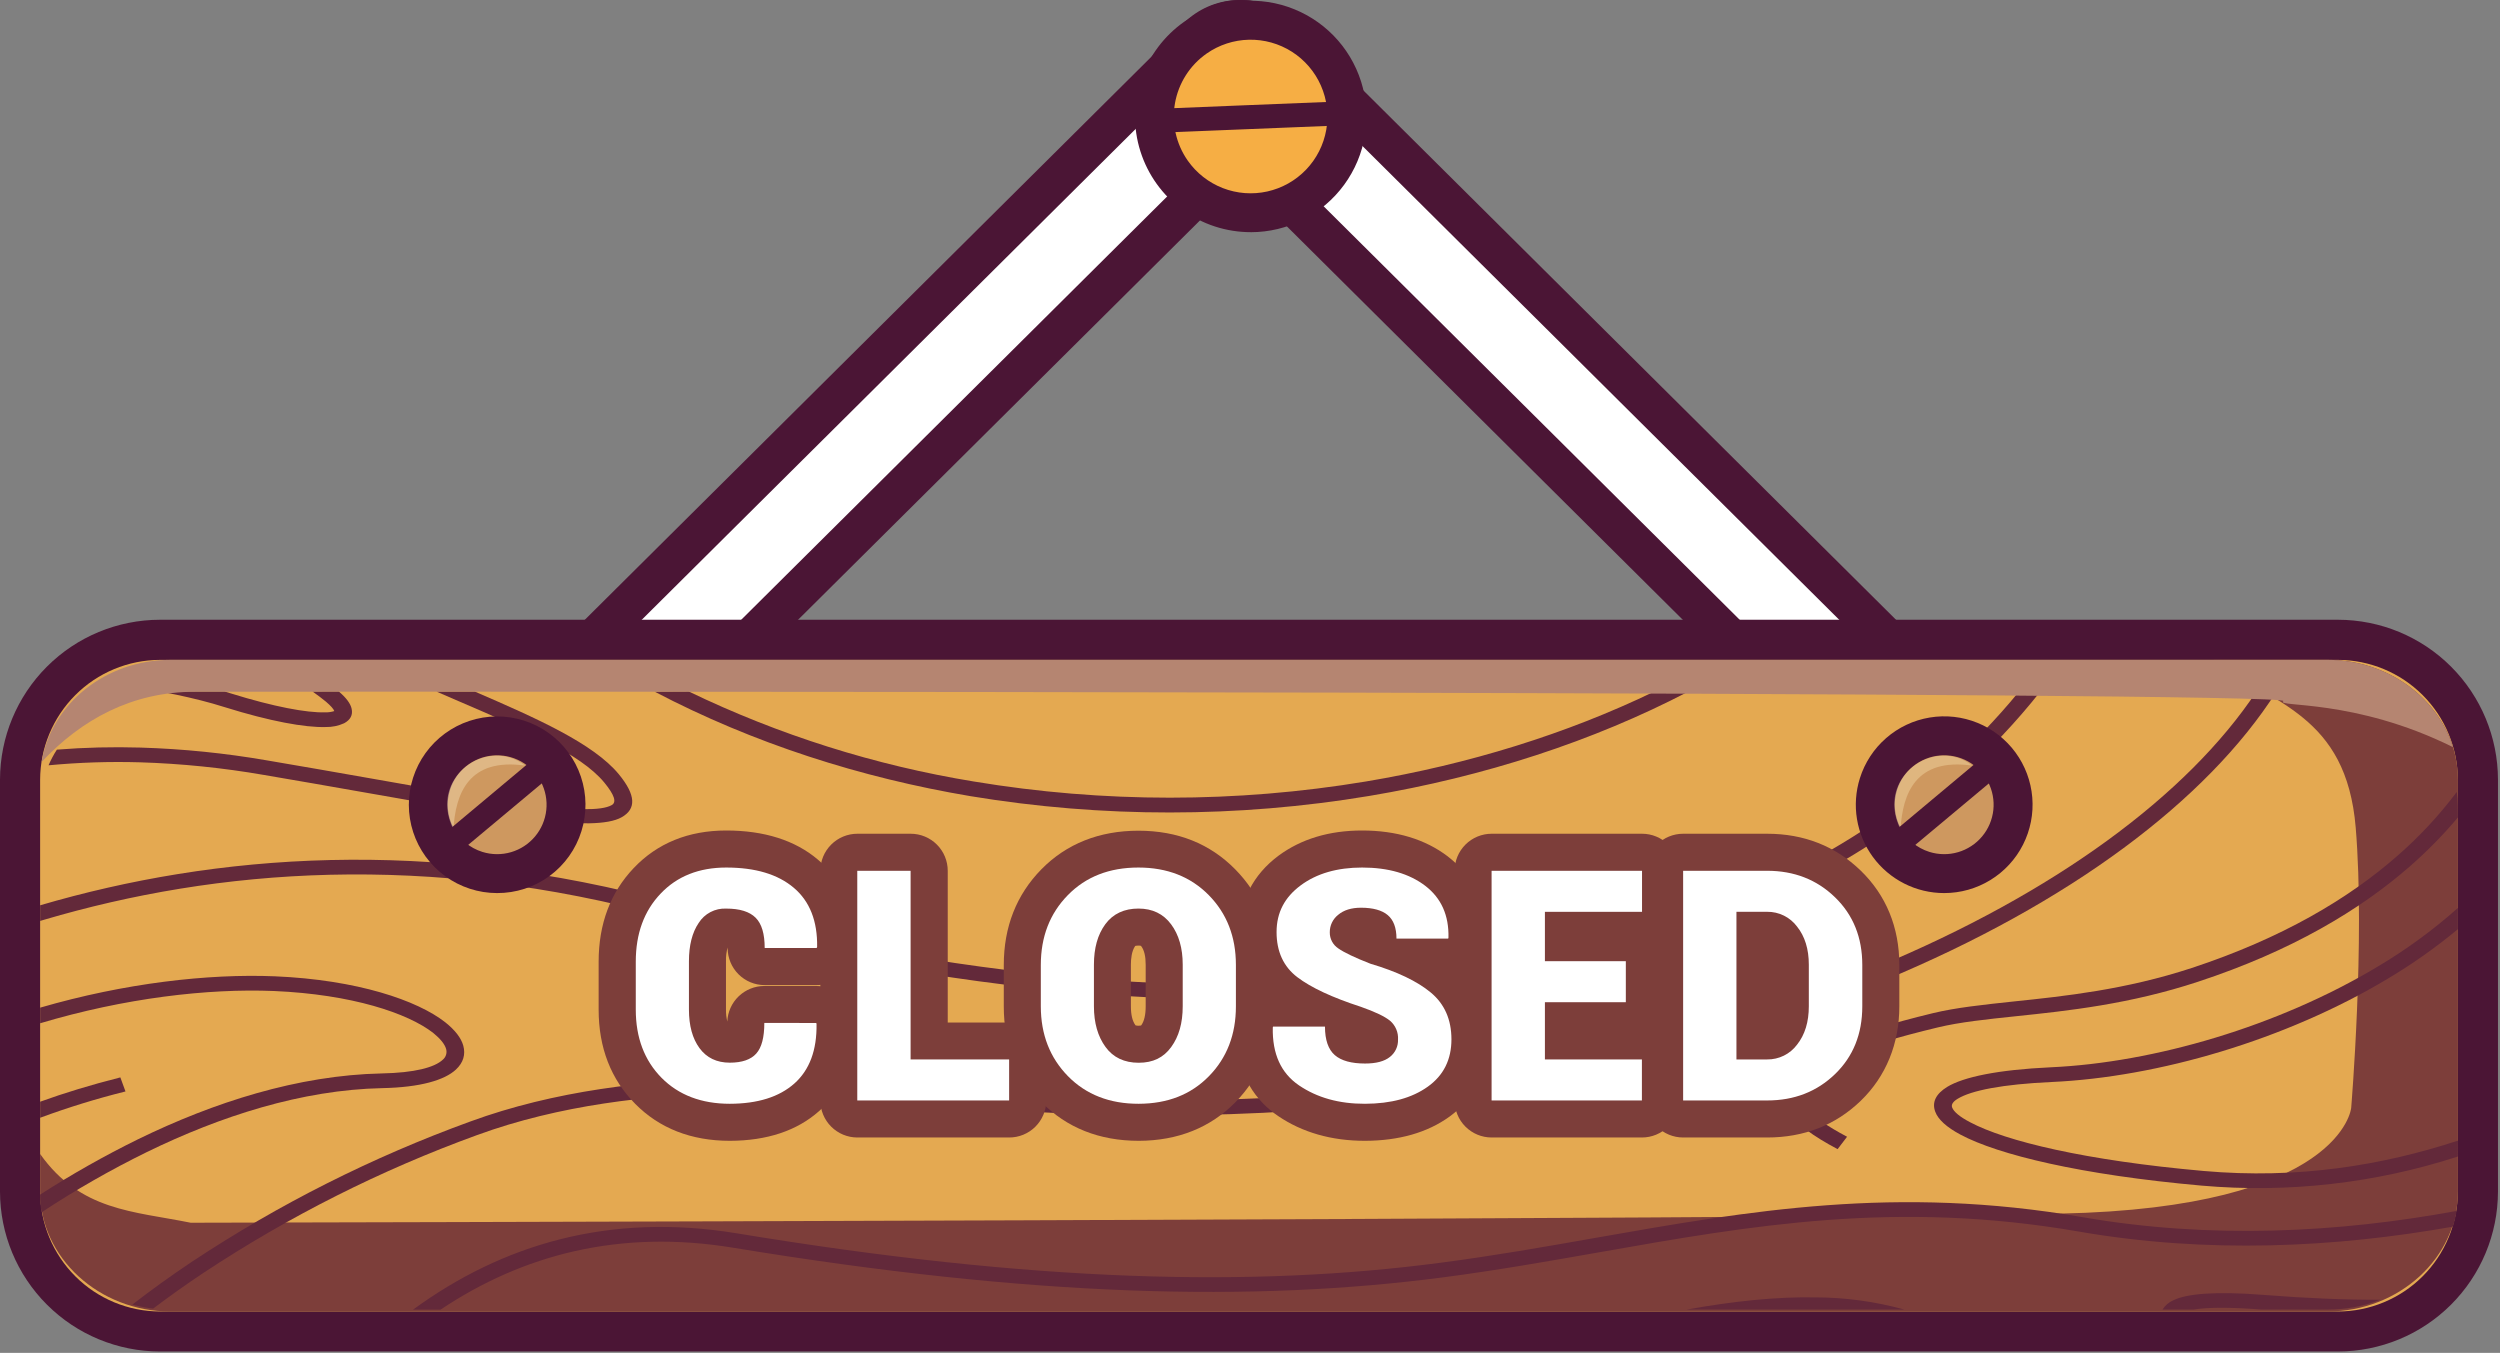 <svg width="972" height="526" viewBox="0 0 972 526" fill="none" xmlns="http://www.w3.org/2000/svg">
<rect x="0" y="0" width="972" height="526" fill="#808080" stroke="none"/>
<path d="M201.32 336.559C194.188 336.585 187.273 334.108 181.78 329.559C178.753 327.066 176.284 323.964 174.536 320.454C172.787 316.944 171.798 313.104 171.631 309.186C171.465 305.268 172.127 301.359 173.572 297.714C175.017 294.069 177.214 290.768 180.02 288.029L460.95 8.859C466.392 3.507 473.624 0.362 481.249 0.029C488.875 -0.303 496.353 2.201 502.24 7.059C505.258 9.552 507.717 12.653 509.458 16.159C511.199 19.666 512.182 23.499 512.345 27.41C512.507 31.322 511.844 35.223 510.399 38.862C508.955 42.5 506.761 45.794 503.96 48.529L222.96 327.739C217.187 333.41 209.413 336.579 201.32 336.559V336.559Z" fill="#4B1535"/>
<path fill-rule="evenodd" clip-rule="evenodd" d="M492.2 19.009C493.56 20.108 494.67 21.485 495.456 23.047C496.241 24.61 496.684 26.322 496.755 28.069C496.826 29.817 496.524 31.559 495.867 33.18C495.211 34.801 494.217 36.263 492.95 37.469L212.01 316.669C209.316 319.241 205.782 320.751 202.061 320.918C198.34 321.085 194.684 319.899 191.77 317.579V317.579C190.411 316.477 189.302 315.098 188.517 313.534C187.732 311.97 187.29 310.257 187.219 308.509C187.148 306.76 187.45 305.017 188.106 303.394C188.761 301.772 189.755 300.308 191.02 299.099L471.95 19.919C474.641 17.338 478.179 15.823 481.904 15.656C485.629 15.489 489.288 16.68 492.2 19.009V19.009Z" fill="white"/>
<path d="M763.24 336.559C755.149 336.592 747.372 333.43 741.6 327.759L460.6 48.529C457.795 45.792 455.598 42.493 454.154 38.849C452.71 35.205 452.05 31.298 452.218 27.382C452.386 23.466 453.378 19.629 455.129 16.122C456.88 12.615 459.351 9.517 462.38 7.029C468.266 2.191 475.734 -0.3 483.346 0.038C490.958 0.376 498.176 3.518 503.61 8.859L784.54 288.039C787.343 290.777 789.538 294.075 790.982 297.717C792.426 301.359 793.087 305.265 792.922 309.18C792.757 313.094 791.769 316.93 790.024 320.438C788.278 323.946 785.813 327.047 782.79 329.539C777.294 334.092 770.377 336.576 763.24 336.559V336.559Z" fill="#4B1535"/>
<path fill-rule="evenodd" clip-rule="evenodd" d="M472.4 19.009C471.04 20.107 469.93 21.483 469.143 23.045C468.357 24.607 467.912 26.318 467.84 28.065C467.767 29.811 468.067 31.554 468.721 33.175C469.374 34.797 470.366 36.261 471.63 37.469L752.57 316.669C755.264 319.241 758.798 320.75 762.519 320.918C766.24 321.085 769.896 319.899 772.81 317.579V317.579C774.172 316.479 775.284 315.102 776.071 313.538C776.859 311.975 777.304 310.262 777.377 308.513C777.45 306.764 777.149 305.02 776.494 303.396C775.839 301.773 774.846 300.308 773.58 299.099L492.64 19.919C489.952 17.335 486.416 15.818 482.691 15.65C478.967 15.483 475.309 16.677 472.4 19.009V19.009Z" fill="white"/>
<path d="M486.33 90.269C476.762 90.276 467.44 87.234 459.719 81.582C451.998 75.931 446.279 67.966 443.393 58.844C440.506 49.721 440.603 39.916 443.668 30.852C446.734 21.788 452.609 13.937 460.44 8.439V8.439C466.227 4.38 472.888 1.741 479.885 0.736C486.881 -0.268 494.016 0.389 500.711 2.655C507.406 4.922 513.473 8.733 518.421 13.781C523.368 18.829 527.057 24.972 529.188 31.711C531.319 38.451 531.833 45.597 530.687 52.572C529.542 59.547 526.769 66.154 522.595 71.858C518.42 77.561 512.96 82.201 506.658 85.402C500.356 88.602 493.388 90.273 486.32 90.279L486.33 90.269ZM477.82 33.219C475.029 35.17 473 38.029 472.081 41.308C471.161 44.587 471.407 48.084 472.776 51.202C474.145 54.32 476.553 56.867 479.59 58.409C482.626 59.951 486.103 60.392 489.429 59.657C492.754 58.923 495.722 57.058 497.827 54.38C499.931 51.703 501.042 48.378 500.97 44.974C500.899 41.569 499.648 38.294 497.433 35.708C495.217 33.121 492.173 31.383 488.82 30.789C486.917 30.446 484.965 30.484 483.076 30.901C481.188 31.318 479.401 32.106 477.82 33.219Z" fill="#4B1535"/>
<path fill-rule="evenodd" clip-rule="evenodd" d="M469.13 20.829C473.969 17.445 479.702 15.572 485.605 15.446C491.508 15.32 497.316 16.947 502.294 20.121C507.273 23.296 511.198 27.875 513.575 33.279C515.952 38.684 516.673 44.672 515.647 50.487C514.622 56.301 511.895 61.681 507.813 65.947C503.73 70.212 498.475 73.171 492.71 74.45C486.946 75.729 480.932 75.271 475.429 73.133C469.925 70.995 465.179 67.273 461.79 62.439C459.538 59.225 457.941 55.599 457.091 51.769C456.24 47.938 456.154 43.977 456.835 40.112C457.517 36.248 458.954 32.556 461.063 29.247C463.173 25.938 465.914 23.077 469.13 20.829V20.829Z" fill="#F6AE44"/>
<path d="M451.78 51.509C450.534 51.569 449.316 51.133 448.39 50.298C447.465 49.462 446.907 48.294 446.84 47.049C446.84 46.309 446.92 42.739 451.41 42.229H451.7H452.06L485.41 40.869L519.52 39.499L519.89 48.809C497.78 49.689 456.39 51.359 452.11 51.549H451.78V51.509Z" fill="#4B1535"/>
<path d="M909.02 525.459H62.19C45.714 525.446 29.916 518.9 18.258 507.258C6.6 495.615 0.034 479.825 0 463.349V303.139C0.021 286.653 6.58 270.848 18.239 259.191C29.898 247.534 45.704 240.978 62.19 240.959H909.02C925.506 240.978 941.312 247.534 952.971 259.191C964.63 270.848 971.189 286.653 971.21 303.139V463.349C971.176 479.825 964.61 495.615 952.952 507.258C941.294 518.9 925.496 525.446 909.02 525.459ZM62.19 272.159C53.968 272.159 46.083 275.425 40.27 281.239C34.456 287.052 31.19 294.937 31.19 303.159V463.349C31.19 471.571 34.456 479.456 40.27 485.269C46.083 491.083 53.968 494.349 62.19 494.349H909.02C917.242 494.349 925.127 491.083 930.94 485.269C936.754 479.456 940.02 471.571 940.02 463.349V303.139C940.02 294.917 936.754 287.032 930.94 281.219C925.127 275.405 917.242 272.139 909.02 272.139L62.19 272.159Z" fill="#4B1535"/>
<path fill-rule="evenodd" clip-rule="evenodd" d="M62.19 256.559H909.02C921.363 256.596 933.191 261.515 941.92 270.242C950.649 278.969 955.57 290.795 955.61 303.139V463.349C955.57 475.69 950.648 487.514 941.918 496.238C933.189 504.962 921.361 509.877 909.02 509.909H62.19C49.848 509.877 38.021 504.962 29.291 496.238C20.562 487.514 15.64 475.69 15.6 463.349V303.139C15.639 290.795 20.561 278.969 29.29 270.242C38.019 261.515 49.847 256.596 62.19 256.559V256.559Z" fill="#E4A951"/>
<path fill-rule="evenodd" clip-rule="evenodd" d="M860.73 256.559H904.95C932.81 256.559 955.64 277.559 955.64 303.139V463.349C955.64 488.959 932.81 509.909 904.95 509.909H66.28C38.43 509.909 15.6 488.909 15.6 463.349V448.669C31.33 470.829 51.71 470.859 74.15 475.399C74.15 475.399 691.22 474.079 800.89 471.849C910.56 469.619 914.14 430.769 914.14 430.769C914.14 430.769 919.58 365.869 915.9 321.769C912.22 277.669 883.39 273.799 860.73 256.559Z" fill="#7D3E3A"/>
<path d="M879.62 509.169H879.32C866.73 508.169 858.15 508.289 852.92 509.169H840.77C841.784 507.534 843.284 506.258 845.06 505.519C850.25 502.989 861.31 501.969 879.98 503.449C896.67 504.769 911.66 505.379 925.49 505.349C918.93 507.888 911.954 509.184 904.92 509.169H879.62Z" fill="#63293A"/>
<path d="M955.61 449.659C923.493 460.079 889.606 463.926 855.97 460.969C808.97 456.789 776.88 448.969 762.23 441.139C756.81 438.249 753.51 435.229 752.41 432.199C751.09 428.599 752.6 425.329 757.08 422.579C763.38 418.749 776.66 415.919 797.4 414.959C837.4 413.139 885.65 399.089 924.34 375.879C935.472 369.282 945.943 361.631 955.61 353.029V361.279C947.034 368.39 937.92 374.826 928.35 380.529C888.59 404.369 838.95 418.809 797.76 420.679C778.45 421.559 766.43 423.979 761.15 427.199C759.28 428.319 758.6 429.479 758.98 430.549C759.59 432.229 761.92 434.209 765.98 436.329C779.84 443.699 810.83 451.199 856.73 455.269C893.28 458.519 926.22 453.129 955.65 443.479L955.61 449.659Z" fill="#63293A"/>
<path d="M953.71 476.919C908 485.059 858.34 487.529 808.29 478.839C737.34 466.519 680.8 476.479 622.06 486.839C602.37 490.299 582.4 493.839 561.37 496.599C524.27 501.469 484.26 503.389 438.96 501.689C393.66 499.989 343.24 494.69 285.13 485.13C240.8 477.82 203.18 487.879 171.28 509.189H160.58C195.31 483.839 236.87 471.35 286.48 479.52C344.25 489.06 394.39 494.32 439.27 495.99C484.15 497.66 523.61 495.769 560.27 490.929C580.9 488.239 600.86 484.72 620.61 481.23C680.03 470.78 737.26 460.68 809.67 473.23C859.67 481.92 909.44 479.229 955.12 470.809C954.805 472.879 954.333 474.921 953.71 476.919Z" fill="#63293A"/>
<path d="M51.46 507.219C58.56 501.719 66.34 496.079 74.75 490.469C108.51 468.14 144.788 449.873 182.83 436.049C215.58 424.049 251.47 419.989 283.42 419.329C315.37 418.669 343.18 421.419 360.15 423.209C363.97 423.619 358.91 423.099 361.66 423.369C503.51 438.029 633.17 416.169 729.56 376.049C798.56 347.359 850.36 309.389 877.31 268.849H885.1C857.95 311.449 804.33 351.319 732.64 381.159C635.18 421.719 504.11 443.859 360.84 429.039C357.04 428.649 362.07 429.199 359.27 428.899C342.49 427.139 314.91 424.419 283.59 425.049C252.27 425.679 217.4 429.669 185.59 441.279C148.088 454.903 112.326 472.911 79.05 494.929C72.05 499.579 65.58 504.219 59.53 508.789C56.804 508.469 54.107 507.944 51.46 507.219Z" fill="#63293A"/>
<path d="M267.78 268.849C302.86 285.771 340.193 297.559 378.63 303.849C429.077 312.234 480.563 312.234 531.01 303.849C571.01 297.159 609.16 285.309 643.1 268.919H656.38C619.38 288.199 577.07 301.979 532.38 309.459C481.036 318.011 428.633 318.038 377.28 309.539C334.66 302.359 292.94 289.049 254.52 268.919L267.78 268.849Z" fill="#63293A"/>
<path d="M15.6 351.979C83.47 332.099 166.6 325.169 261.81 351.269C288.35 358.529 315.08 364.659 341.72 369.529C447.93 388.919 552.43 388.369 638.56 362.019C697.9 343.869 748.56 313.459 785.02 268.849H793.3C755.85 316.229 703.05 348.409 640.92 367.379C553.5 394.109 447.68 394.719 340.27 375.109C313.43 370.219 286.48 364.029 259.66 356.689C165.83 330.969 83.99 337.899 17.25 357.569L15.6 358.059V351.979Z" fill="#63293A"/>
<path d="M655.72 509.169C674.45 505.789 691 504.169 705.58 504.419C717.355 504.415 729.076 506.013 740.42 509.169H655.72Z" fill="#63293A"/>
<path d="M15.6 464.459C27.867 456.57 40.574 449.388 53.66 442.949C83.09 428.599 115.78 418.039 148.43 417.349C161.27 417.099 168.94 415.009 172.13 412.039C172.737 411.545 173.185 410.884 173.42 410.137C173.654 409.391 173.665 408.592 173.45 407.839C172.9 405.939 171.2 403.839 168.45 401.619C158.6 393.919 136.82 386.619 106.6 385.309C80.81 384.239 48.38 388.059 15.6 397.849V391.779C48.46 382.229 80.94 378.519 106.9 379.589C138.9 380.939 162.31 388.969 173.12 397.469C176.89 400.469 179.28 403.519 180.12 406.539C181.06 409.949 180.18 413.139 177.24 415.869C172.84 419.939 163.51 422.769 148.58 423.069C117.26 423.729 85.69 433.989 57.14 447.899C42.991 454.845 29.297 462.681 16.14 471.359C15.775 469.252 15.591 467.118 15.59 464.979L15.6 464.459Z" fill="#63293A"/>
<path d="M15.6 428.349C24.95 424.969 35.21 421.829 46.79 418.889L48.79 424.359C37.547 427.157 26.467 430.572 15.6 434.589V428.349Z" fill="#63293A"/>
<path d="M22.12 291.459C32.941 290.601 43.8 290.334 54.65 290.659C71.174 291.16 87.642 292.831 103.93 295.659C118.07 298.049 130.66 300.279 142.4 302.339C194.24 311.499 229.61 317.709 237.86 313.009C239.78 311.909 238.96 309.129 234.94 304.239C225.73 293.039 203.18 283.309 178.94 272.889L169.7 268.889H184.61C208.61 279.259 230.72 289.049 240.61 301.039C247.29 309.179 247.4 314.509 241.73 317.729C231.06 323.839 194.52 317.399 141 307.969C128.76 305.819 115.65 303.509 102.56 301.289C86.651 298.528 70.568 296.891 54.43 296.389C42.564 296.044 30.688 296.431 18.87 297.549C19.781 295.431 20.868 293.394 22.12 291.459V291.459Z" fill="#63293A"/>
<path d="M87.29 268.849C88.17 269.099 89.03 269.369 89.91 269.649C106.46 274.789 119.28 277.179 126.4 276.959C127.609 276.996 128.816 276.831 129.97 276.469C129.7 275.639 128.65 274.469 126.76 272.839C125.3 271.629 123.51 270.279 121.48 268.839H131.71C134.71 271.369 136.3 273.629 136.71 275.549C137.26 277.999 136.24 279.869 133.82 281.189C131.562 282.218 129.101 282.724 126.62 282.669C118.62 282.919 104.89 280.419 87.46 274.969C81.13 272.969 74.83 271.429 68.81 270.159C66.72 269.719 64.69 269.309 62.68 268.949C63.86 268.869 65.04 268.839 66.25 268.839L87.29 268.849Z" fill="#63293A"/>
<path d="M955.61 317.859C949.932 324.591 943.755 330.886 937.13 336.689C917.52 353.879 890.84 369.779 854.63 381.689C828.09 390.439 804 392.999 783.81 395.109C772.21 396.319 761.9 397.419 753.43 399.459C722.65 406.859 705.6 413.759 700.6 420.829C696.31 426.829 702.6 433.749 718.14 441.969L714.46 446.789C695.29 436.639 688.03 427.289 694.69 417.909C700.63 409.519 719 401.799 751.56 393.909C760.56 391.739 771.08 390.639 782.93 389.369C802.73 387.309 826.36 384.809 852.1 376.369C887.32 364.759 913.17 349.369 932.1 332.749C940.646 325.302 948.388 316.98 955.2 307.919C955.431 309.613 955.551 311.32 955.56 313.029L955.61 317.859Z" fill="#63293A"/>
<path fill-rule="evenodd" clip-rule="evenodd" d="M66.28 256.559H904.95C928.05 256.559 947.69 270.969 953.71 290.489C915.4 271.439 884.52 275.089 887.77 272.589C892.69 268.769 179.5 268.849 75.86 268.959C51.19 268.959 31.66 279.799 16.21 296.209C19.84 273.859 40.95 256.559 66.28 256.559Z" fill="#B58571"/>
<path d="M283.79 443.549C268.72 443.549 256.35 438.669 246.94 429.149C237.53 419.629 232.75 407.349 232.75 392.519V373.899C232.75 359.259 237.33 347.019 246.37 337.519C255.56 327.829 267.66 322.899 282.37 322.899C297.08 322.899 309.14 326.699 317.98 334.209C324.59 339.829 332.41 350.319 332.11 368.419C332.069 370.573 331.55 372.691 330.59 374.619L330.4 375.009C329.208 377.407 327.371 379.426 325.096 380.839C322.821 382.252 320.198 383.003 317.52 383.009H297.31C293.491 383.009 289.828 381.492 287.128 378.792C284.427 376.091 282.91 372.428 282.91 368.609V368.349C282.426 370.1 282.207 371.914 282.26 373.729V392.489C282.229 394.069 282.404 395.645 282.78 397.179C282.93 393.462 284.511 389.947 287.193 387.37C289.875 384.792 293.45 383.352 297.17 383.349H317.36C320.44 383.35 323.438 384.339 325.914 386.169C328.391 387.999 330.215 390.576 331.12 393.519L331.23 393.879C331.627 395.177 331.843 396.523 331.87 397.879C332.16 415.979 324.72 426.439 318.42 432.029C309.85 439.629 298.2 443.509 283.79 443.549Z" fill="#7D3E3A"/>
<path d="M392.35 442.259H333.35C329.531 442.259 325.868 440.742 323.168 438.042C320.467 435.341 318.95 431.678 318.95 427.859V338.559C318.95 334.74 320.467 331.077 323.168 328.377C325.868 325.676 329.531 324.159 333.35 324.159H354.08C357.899 324.159 361.562 325.676 364.262 328.377C366.963 331.077 368.48 334.74 368.48 338.559V397.559H392.39C394.281 397.559 396.154 397.932 397.901 398.655C399.648 399.379 401.235 400.44 402.572 401.777C403.909 403.114 404.97 404.701 405.694 406.448C406.418 408.196 406.79 410.068 406.79 411.959V427.959C406.763 431.768 405.229 435.411 402.523 438.091C399.817 440.771 396.159 442.27 392.35 442.259V442.259Z" fill="#7D3E3A"/>
<path d="M442.77 443.549C427.4 443.549 414.7 438.449 404.95 428.549C395.2 418.649 390.27 406.159 390.27 391.289V375.209C390.27 360.399 395.19 347.869 404.9 337.979C414.61 328.089 427.38 322.979 442.62 322.979C457.86 322.979 470.45 328.039 480.24 337.979C490.03 347.919 494.95 360.349 494.95 375.169V391.25C494.95 406.1 490.04 418.63 480.35 428.51C470.66 438.39 458.01 443.509 442.77 443.549ZM441.55 398.679C441.936 398.773 442.333 398.813 442.73 398.799C443.032 398.807 443.334 398.78 443.63 398.719C443.68 398.672 443.724 398.618 443.76 398.559C444.86 397.049 445.44 394.56 445.44 391.25V375.059C445.44 371.839 444.88 369.459 443.77 367.969C443.731 367.927 443.698 367.88 443.67 367.829L443.59 367.74C443.262 367.666 442.926 367.635 442.59 367.65C442.187 367.641 441.784 367.681 441.39 367.77L441.33 367.849C439.98 369.789 439.69 372.849 439.69 375.059V391.25C439.69 394.53 440.28 396.989 441.43 398.559C441.461 398.607 441.502 398.648 441.55 398.679V398.679Z" fill="#7D3E3A"/>
<path d="M530.71 443.549C517.64 443.549 506.3 440.269 496.93 433.909C489.17 428.649 480.01 418.349 480.42 399.199C480.447 397.862 480.662 396.536 481.06 395.259L481.17 394.899C481.813 392.815 482.921 390.903 484.411 389.309C485.901 387.716 487.733 386.481 489.77 385.699C484.61 379.399 481.93 371.479 481.93 362.379C481.93 350.379 487.18 340.059 497.12 332.669C505.93 326.169 516.84 322.899 529.58 322.899C542.9 322.899 554.11 326.289 562.88 332.959C572.81 340.609 577.88 351.629 577.58 364.899C577.551 366.219 577.339 367.528 576.95 368.789L576.84 369.149C576.24 371.115 575.225 372.93 573.864 374.47C572.503 376.011 570.827 377.241 568.95 378.079C575.33 384.899 578.68 393.799 578.68 404.079C578.68 416.609 573.44 427.019 563.52 434.179C554.95 440.349 543.95 443.509 530.71 443.549Z" fill="#7D3E3A"/>
<path d="M638.37 442.259H579.95C576.131 442.259 572.468 440.742 569.768 438.042C567.067 435.341 565.55 431.678 565.55 427.859V338.559C565.55 334.74 567.067 331.077 569.768 328.377C572.468 325.676 576.131 324.159 579.95 324.159H638.44C642.259 324.159 645.922 325.676 648.622 328.377C651.323 331.077 652.84 334.74 652.84 338.559V354.559C652.844 357.203 652.118 359.796 650.744 362.054C649.37 364.312 647.4 366.148 645.05 367.359C646.036 369.348 646.547 371.539 646.54 373.759V389.759C646.543 392.944 645.488 396.039 643.54 398.559C646.262 399.601 648.603 401.445 650.255 403.847C651.907 406.248 652.791 409.095 652.79 412.009V428.009C652.75 431.806 651.213 435.433 648.513 438.102C645.812 440.77 642.167 442.265 638.37 442.259Z" fill="#7D3E3A"/>
<path d="M687.07 442.259H654.4C650.581 442.259 646.918 440.742 644.218 438.042C641.517 435.341 640 431.678 640 427.859V338.559C640 334.74 641.517 331.077 644.218 328.377C646.918 325.676 650.581 324.159 654.4 324.159H687.07C701.39 324.159 713.64 328.989 723.46 338.509C733.28 348.029 738.46 360.509 738.46 375.169V391.249C738.46 405.809 733.26 418.509 723.46 427.989C713.66 437.469 701.39 442.259 687.07 442.259Z" fill="#7D3E3A"/>
<path d="M317.36 397.739L317.47 398.099C317.63 408.279 314.76 415.999 308.86 421.259C302.95 426.509 294.59 429.119 283.75 429.149C272.75 429.149 263.84 425.769 257.19 419.029C250.54 412.289 247.19 403.439 247.19 392.519V373.899C247.19 363.012 250.407 354.196 256.84 347.449C263.28 340.649 271.84 337.299 282.36 337.299C293.693 337.299 302.457 339.929 308.65 345.189C314.843 350.449 317.86 358.116 317.7 368.189L317.51 368.579H297.31C297.31 363.079 296.16 359.169 293.79 356.809C291.42 354.449 287.66 353.259 282.32 353.259C280.201 353.166 278.096 353.636 276.218 354.622C274.34 355.607 272.757 357.073 271.63 358.869C269.12 362.579 267.86 367.559 267.86 373.769V392.529C267.86 398.799 269.23 403.799 271.98 407.529C274.73 411.259 278.64 413.169 283.75 413.169C288.48 413.169 291.92 411.989 294.04 409.619C296.16 407.249 297.17 403.269 297.17 397.709L317.36 397.739Z" fill="white"/>
<path d="M354.04 411.909H392.35V427.859H333.31V338.569H354.04V411.909Z" fill="white"/>
<path d="M480.52 391.249C480.52 402.229 477.027 411.285 470.04 418.419C463.04 425.569 453.98 429.119 442.73 429.149C431.48 429.179 422.24 425.569 415.23 418.419C408.22 411.269 404.67 402.229 404.67 391.249V375.169C404.67 364.222 408.173 355.172 415.18 348.019C422.187 340.866 431.333 337.292 442.62 337.299C453.807 337.299 462.92 340.872 469.96 348.019C477 355.166 480.52 364.215 480.52 375.169V391.249ZM459.84 375.059C459.84 368.679 458.35 363.449 455.33 359.379C452.31 355.309 448.09 353.249 442.62 353.249C437.15 353.249 432.75 355.249 429.75 359.329C426.75 363.409 425.32 368.649 425.32 375.059V391.249C425.32 397.719 426.84 402.969 429.83 407.069C432.82 411.169 437.15 413.199 442.73 413.199C448.31 413.199 452.38 411.199 455.38 407.069C458.38 402.939 459.84 397.719 459.84 391.249V375.059Z" fill="white"/>
<path d="M543.55 404.179C543.633 402.801 543.396 401.423 542.856 400.153C542.316 398.883 541.489 397.755 540.44 396.859C538.35 395.159 534.55 393.369 529.11 391.449C517.997 387.842 509.757 383.999 504.39 379.919C499.05 375.849 496.33 369.999 496.33 362.379C496.33 354.759 499.49 348.849 505.71 344.229C511.93 339.609 519.92 337.299 529.58 337.299C539.747 337.299 547.94 339.672 554.16 344.419C560.38 349.209 563.37 355.889 563.16 364.579L563.05 364.939H542.95C542.95 360.729 541.8 357.679 539.54 355.779C537.28 353.879 533.77 352.919 529.17 352.919C525.41 352.919 522.44 353.846 520.26 355.699C519.237 356.508 518.414 357.541 517.852 358.718C517.29 359.895 517.006 361.185 517.02 362.489C517.002 363.73 517.298 364.955 517.88 366.051C518.462 367.147 519.312 368.079 520.35 368.759C522.6 370.329 526.75 372.329 532.83 374.699C543.17 377.752 551 381.492 556.32 385.919C561.64 390.345 564.307 396.396 564.32 404.069C564.32 411.909 561.32 418.069 555.14 422.489C548.96 426.909 540.86 429.119 530.72 429.149C520.58 429.179 512.07 426.759 505.06 421.999C498.05 417.239 494.64 409.759 494.86 399.499L494.97 399.149H515.15C515.15 404.339 516.44 408.029 518.97 410.229C521.5 412.429 525.46 413.499 530.72 413.499C535.06 413.499 538.28 412.649 540.42 410.919C541.434 410.12 542.245 409.093 542.789 407.922C543.333 406.751 543.593 405.469 543.55 404.179V404.179Z" fill="white"/>
<path d="M632.12 389.659H600.66V411.909H638.37V427.859H579.93V338.569H638.42V354.519H600.66V373.709H632.12V389.659Z" fill="white"/>
<path d="M654.4 427.859V338.559H687.07C697.57 338.559 706.36 341.989 713.44 348.849C720.52 355.709 724.06 364.482 724.06 375.169V391.249C724.06 402.009 720.52 410.802 713.44 417.629C706.36 424.455 697.57 427.865 687.07 427.859H654.4ZM675.13 354.509V411.909H687.07C689.325 411.937 691.554 411.43 693.576 410.431C695.597 409.431 697.353 407.967 698.7 406.159C701.747 402.312 703.27 397.342 703.27 391.249V375.059C703.27 369.059 701.75 364.059 698.7 360.259C697.353 358.45 695.597 356.986 693.576 355.987C691.554 354.987 689.325 354.481 687.07 354.509H675.13Z" fill="white"/>
<path d="M193.24 347.229C186.007 347.217 178.962 344.922 173.11 340.67C167.258 336.418 162.899 330.427 160.653 323.551C158.407 316.675 158.389 309.266 160.603 302.38C162.817 295.493 167.148 289.482 172.98 285.203C178.812 280.924 185.846 278.595 193.079 278.55C200.312 278.504 207.375 280.744 213.26 284.949C219.145 289.154 223.552 295.111 225.853 301.968C228.153 308.826 228.229 316.235 226.07 323.139C223.904 330.144 219.544 336.267 213.633 340.604C207.721 344.942 200.572 347.264 193.24 347.229V347.229ZM193.24 308.779C192.379 308.788 191.542 309.069 190.85 309.58C190.157 310.092 189.643 310.809 189.38 311.629V311.629C189.218 312.134 189.159 312.667 189.205 313.196C189.252 313.725 189.403 314.239 189.65 314.709C189.899 315.189 190.242 315.614 190.66 315.958C191.078 316.302 191.561 316.557 192.08 316.709C193.114 317.025 194.232 316.92 195.189 316.416C196.146 315.912 196.865 315.051 197.19 314.019C197.507 312.987 197.405 311.872 196.905 310.915C196.405 309.959 195.548 309.238 194.52 308.909C194.102 308.801 193.671 308.758 193.24 308.779V308.779Z" fill="#4B1535"/>
<path fill-rule="evenodd" clip-rule="evenodd" d="M174.95 307.129C176.087 303.502 178.275 300.293 181.235 297.909C184.196 295.525 187.797 294.072 191.584 293.735C195.37 293.398 199.171 294.191 202.507 296.014C205.843 297.837 208.563 300.608 210.324 303.977C212.084 307.346 212.806 311.161 212.399 314.941C211.991 318.72 210.472 322.294 208.033 325.21C205.594 328.126 202.346 330.253 198.698 331.323C195.05 332.392 191.167 332.356 187.54 331.219C185.129 330.467 182.891 329.247 180.952 327.629C179.014 326.01 177.414 324.025 176.245 321.787C175.075 319.549 174.359 317.103 174.136 314.587C173.914 312.072 174.191 309.537 174.95 307.129V307.129Z" fill="#CE985F"/>
<g opacity="0.37">
<path fill-rule="evenodd" clip-rule="evenodd" d="M204.2 297.669C182.2 294.539 177.11 308.509 176.28 322.479C166.3 302.349 189.4 286.119 204.2 297.669Z" fill="#FDEDC5"/>
</g>
<path d="M176.15 331.969C175.469 331.958 174.798 331.802 174.182 331.51C173.567 331.219 173.02 330.799 172.58 330.279C170.33 327.569 171.82 325.219 173.31 323.699L173.46 323.569C173.88 323.149 174.3 322.799 174.62 322.569L206.88 295.569L212.88 302.709C204.06 310.079 181.33 329.069 179.38 330.709C178.488 331.501 177.343 331.948 176.15 331.969V331.969Z" fill="#4B1535"/>
<path d="M755.86 347.229C750.47 347.226 745.156 345.954 740.349 343.517C735.542 341.079 731.376 337.544 728.188 333.198C725 328.851 722.881 323.816 722 318.498C721.12 313.181 721.503 307.731 723.12 302.589C725.021 296.526 728.566 291.109 733.36 286.94C738.155 282.771 744.012 280.013 750.28 278.973C756.548 277.932 762.982 278.65 768.866 281.047C774.751 283.443 779.855 287.425 783.613 292.548C787.371 297.671 789.634 303.736 790.152 310.069C790.67 316.402 789.421 322.754 786.545 328.42C783.67 334.085 779.28 338.843 773.862 342.163C768.445 345.484 762.214 347.237 755.86 347.229ZM755.86 308.779C754.991 308.786 754.147 309.07 753.451 309.59C752.755 310.109 752.243 310.838 751.99 311.669V311.669C751.83 312.175 751.772 312.708 751.82 313.237C751.868 313.766 752.021 314.28 752.27 314.749C752.517 315.228 752.86 315.652 753.275 315.996C753.691 316.34 754.172 316.596 754.69 316.749C755.726 317.065 756.844 316.961 757.803 316.457C758.762 315.953 759.483 315.091 759.81 314.059C760.133 313.03 760.034 311.915 759.535 310.958C759.036 310.002 758.178 309.283 757.15 308.959C756.735 308.832 756.303 308.771 755.87 308.779H755.86Z" fill="#4B1535"/>
<path fill-rule="evenodd" clip-rule="evenodd" d="M737.56 307.129C738.697 303.502 740.885 300.293 743.845 297.909C746.806 295.525 750.407 294.072 754.194 293.735C757.98 293.398 761.781 294.191 765.117 296.014C768.453 297.837 771.173 300.608 772.934 303.977C774.694 307.346 775.417 311.161 775.009 314.941C774.601 318.72 773.082 322.294 770.643 325.21C768.204 328.126 764.956 330.253 761.308 331.323C757.66 332.392 753.777 332.356 750.15 331.219C747.74 330.466 745.502 329.246 743.565 327.627C741.627 326.008 740.028 324.023 738.858 321.785C737.689 319.548 736.972 317.102 736.749 314.587C736.527 312.072 736.802 309.537 737.56 307.129V307.129Z" fill="#CE985F"/>
<g opacity="0.37">
<path fill-rule="evenodd" clip-rule="evenodd" d="M766.82 297.669C744.82 294.539 739.73 308.509 738.91 322.479C728.95 302.349 752.05 286.119 766.82 297.669Z" fill="#FDE9B6"/>
</g>
<path d="M738.78 331.969C738.099 331.959 737.428 331.803 736.812 331.511C736.196 331.22 735.65 330.8 735.21 330.279C732.96 327.569 734.44 325.219 735.94 323.699L736.1 323.569C736.52 323.149 736.94 322.799 737.26 322.569L769.52 295.569L775.52 302.709C766.7 310.079 743.96 329.079 742.02 330.709C741.125 331.503 739.976 331.95 738.78 331.969V331.969Z" fill="#4B1535"/>
</svg>
